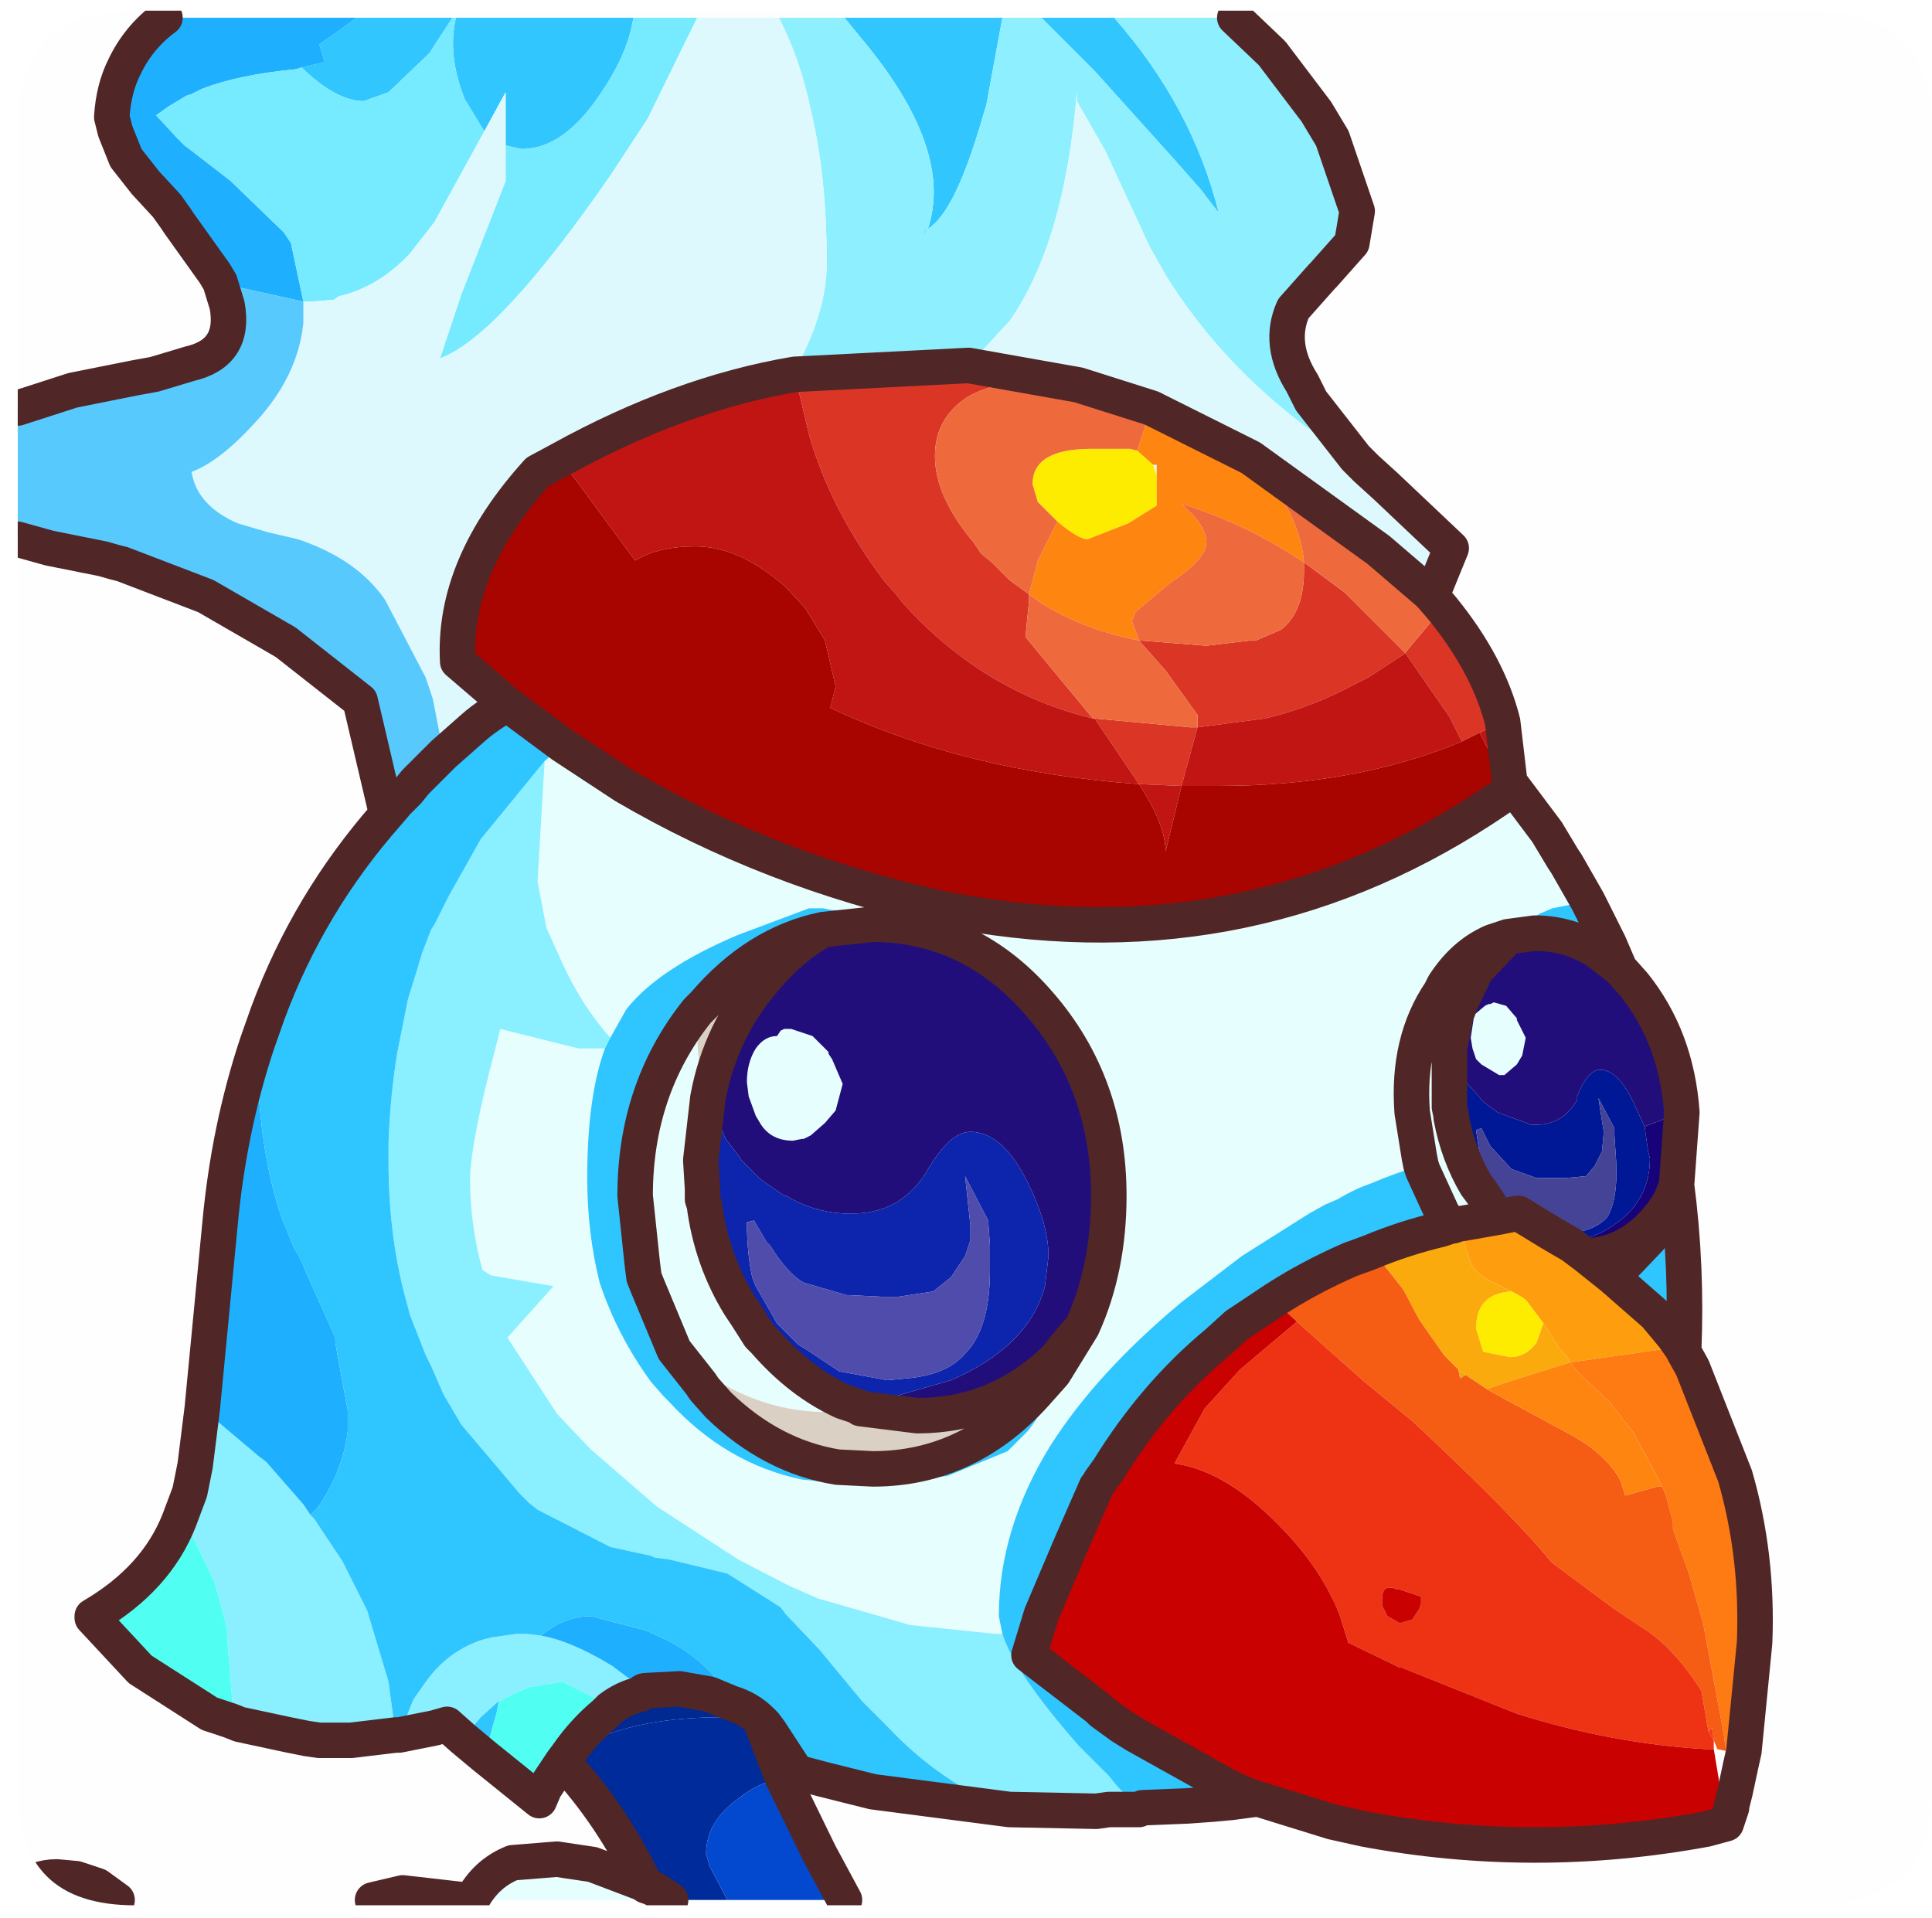 <?xml version="1.0" encoding="UTF-8" standalone="no"?>
<svg xmlns:ffdec="https://www.free-decompiler.com/flash" xmlns:xlink="http://www.w3.org/1999/xlink" ffdec:objectType="frame" height="54.05px" width="54.45px" xmlns="http://www.w3.org/2000/svg">
  <g transform="matrix(1.0, 0.0, 0.0, 1.0, 0.5, 0.3)">
    <clipPath id="clipPath0" transform="matrix(1.0, 0.0, 0.0, 1.0, 0.0, 0.0)">
      <path d="M50.5 0.0 Q53.95 0.0 53.95 3.3 L53.95 50.15 Q53.95 53.4 50.5 53.4 L3.3 53.4 Q0.0 53.4 0.0 50.15 L0.0 3.3 Q0.0 0.0 3.3 0.0 L50.5 0.0" fill="#000000" fill-rule="evenodd" stroke="none"/>
    </clipPath>
    <g clip-path="url(#clipPath0)">
      <use ffdec:characterId="2" height="54.05" transform="matrix(1.0, 0.0, 0.0, 1.0, -0.5, -0.3)" width="49.95" xlink:href="#shape1"/>
    </g>
    <use ffdec:characterId="3" height="53.4" transform="matrix(1.0, 0.0, 0.0, 1.0, 0.0, 0.0)" width="53.95" xlink:href="#shape2"/>
  </g>
  <defs>
    <g id="shape1" transform="matrix(1.0, 0.0, 0.0, 1.0, 0.5, 0.3)">
      <path d="M15.35 20.7 L17.1 21.85 Q21.2 24.25 26.0 25.3 34.4 27.0 41.3 22.5 L42.05 22.0 42.05 21.75 43.1 23.15 43.55 23.9 43.65 24.05 44.25 25.1 43.25 25.3 42.9 25.45 41.55 26.25 Q40.75 26.6 40.2 27.45 L40.1 27.65 Q39.15 29.05 39.3 31.05 L39.5 32.3 39.55 32.55 Q38.85 32.75 38.15 33.05 37.7 33.2 37.2 33.5 L36.85 33.65 36.4 33.9 34.5 35.1 32.8 36.4 Q30.4 38.4 29.1 40.45 27.65 42.8 27.65 45.25 L27.75 45.75 27.55 45.75 25.15 45.5 22.55 44.75 21.75 44.4 20.3 43.65 18.15 42.25 18.0 42.15 16.15 40.55 15.2 39.55 13.8 37.4 15.1 35.95 13.35 35.65 13.1 35.5 Q12.75 34.25 12.75 32.95 L12.75 32.85 Q12.8 31.75 13.45 29.3 L13.6 28.7 15.8 29.25 16.55 29.25 Q16.05 30.6 16.05 32.9 16.05 34.45 16.4 35.85 16.9 37.35 17.85 38.65 L18.2 39.05 18.35 39.2 Q19.95 40.95 22.1 41.4 L22.6 41.45 23.6 41.55 26.2 41.3 27.9 40.6 28.45 40.05 Q29.0 39.4 29.2 38.4 L30.0 37.1 Q30.75 35.45 30.75 33.4 30.75 30.25 28.8 28.0 26.9 25.8 24.2 25.75 L23.05 25.35 22.95 25.35 22.7 25.3 22.3 25.3 20.3 26.05 Q18.05 27.0 17.15 28.15 L16.7 28.95 Q15.9 28.05 15.35 26.85 L14.9 25.85 14.65 24.55 14.85 21.15 15.35 20.7 M44.85 26.3 L45.15 27.0 44.5 26.5 44.85 26.3" fill="#e7ffff" fill-rule="evenodd" stroke="none"/>
      <path d="M20.95 48.25 L21.55 49.8 Q20.85 49.95 20.3 50.4 19.4 51.05 19.4 51.95 L19.5 52.3 20.0 53.25 18.4 53.25 17.95 52.95 17.85 52.9 17.7 52.85 Q16.75 50.85 15.35 49.35 L15.5 49.15 Q15.75 48.95 16.1 48.8 17.55 48.1 19.85 48.1 L20.95 48.25" fill="#002b9b" fill-rule="evenodd" stroke="none"/>
      <path d="M20.95 48.2 L20.95 48.25 19.85 48.1 Q17.55 48.1 16.1 48.8 15.75 48.95 15.5 49.15 15.95 48.5 16.55 48.0 L16.7 47.85 Q17.1 47.55 17.55 47.45 17.6 47.35 17.7 47.35 L18.65 47.3 19.5 47.45 20.1 47.7 Q20.6 47.85 20.95 48.2" fill="#002992" fill-rule="evenodd" stroke="none"/>
      <path d="M21.55 49.8 L22.6 51.95 23.3 53.25 20.0 53.25 19.5 52.3 19.4 51.95 Q19.4 51.05 20.3 50.4 20.85 49.95 21.55 49.8" fill="#0249d1" fill-rule="evenodd" stroke="none"/>
      <path d="M31.6 50.7 L30.75 50.7 30.4 50.75 27.95 50.7 Q26.05 50.0 24.5 48.35 L23.8 47.65 22.6 46.2 21.65 45.2 21.5 45.0 20.0 44.05 18.35 43.65 17.95 43.6 17.85 43.55 16.7 43.3 14.65 42.25 14.4 42.05 14.15 41.8 12.5 39.85 12.0 39.0 11.65 38.2 11.5 37.9 11.05 36.75 11.0 36.55 Q10.45 34.65 10.45 32.45 L10.45 31.9 Q10.5 30.55 10.7 29.35 L11.0 27.85 11.25 27.05 11.4 26.55 11.65 25.9 11.75 25.75 12.15 24.95 13.05 23.35 14.85 21.15 14.65 24.55 14.9 25.85 15.35 26.85 Q15.9 28.05 16.7 28.95 L16.55 29.25 15.8 29.25 13.6 28.7 13.45 29.3 Q12.8 31.75 12.75 32.85 L12.75 32.95 Q12.75 34.25 13.1 35.5 L13.35 35.65 15.1 35.95 13.8 37.4 15.2 39.55 16.15 40.55 18.0 42.15 18.15 42.25 20.3 43.65 21.75 44.4 22.55 44.75 25.15 45.5 27.55 45.75 27.75 45.75 Q28.1 46.85 29.9 48.9 L30.75 49.75 30.95 50.0 31.6 50.7 M18.4 53.25 L17.7 53.25 17.95 52.95 18.4 53.25 M12.55 48.7 L12.1 48.3 11.75 48.4 10.75 48.6 11.15 47.6 11.5 47.1 Q12.15 46.2 13.15 45.9 L13.35 45.85 14.05 45.75 14.3 45.75 14.35 45.75 14.75 45.8 Q15.6 45.95 16.75 46.65 L17.55 47.25 17.7 47.35 Q17.6 47.35 17.55 47.45 17.1 47.55 16.7 47.85 L16.25 47.55 15.35 47.1 14.4 47.25 13.85 47.5 13.6 47.65 13.55 47.65 13.05 48.1 12.55 48.7 M10.65 48.6 L9.4 48.75 9.1 48.75 8.5 48.75 8.15 48.7 7.65 48.6 6.25 48.3 6.0 48.2 6.05 47.7 5.9 45.85 5.9 45.6 5.55 44.3 4.95 43.05 4.55 42.55 4.85 41.75 5.0 41.0 5.2 39.4 6.8 40.75 7.0 40.9 8.05 42.1 8.25 42.4 8.35 42.5 8.95 43.4 9.15 43.7 9.4 44.2 9.85 45.1 10.45 47.1 10.65 48.6" fill="#8bf0ff" fill-rule="evenodd" stroke="none"/>
      <path d="M17.7 53.25 L12.8 53.25 Q13.2 52.5 13.95 52.2 L15.2 52.1 16.2 52.25 17.65 52.8 17.7 52.85 17.85 52.9 17.95 52.95 17.7 53.25 M42.5 28.95 L42.4 29.45 42.25 29.7 41.9 30.0 41.75 30.0 41.25 29.7 41.1 29.55 41.0 29.25 40.95 28.95 41.05 28.3 41.35 28.05 41.45 28.0 41.5 28.0 41.6 27.95 41.95 28.05 42.25 28.4 42.25 28.45 42.5 28.95 M40.35 29.25 L40.35 30.4 40.35 30.9 40.4 31.15 40.4 31.2 Q40.6 32.25 41.1 33.1 L41.25 33.3 41.45 33.6 41.55 33.75 41.75 34.0 40.9 34.15 40.6 34.2 40.45 34.25 40.15 33.9 39.6 32.7 39.55 32.55 39.5 32.3 39.3 31.05 Q39.15 29.05 40.1 27.65 L40.1 28.05 40.15 28.55 40.35 29.25 M19.15 28.2 L19.15 28.8 Q19.15 29.8 19.45 30.65 L19.25 32.4 19.3 33.2 19.3 33.5 19.35 33.65 Q19.55 35.2 20.35 36.5 L20.55 36.8 20.9 37.35 21.05 37.5 Q22.05 38.65 23.25 39.2 L23.7 39.35 23.75 39.4 23.3 39.45 23.25 39.45 23.05 39.45 22.9 39.5 22.85 39.5 Q21.3 39.5 19.95 38.75 L19.4 38.45 19.35 38.4 18.5 37.75 17.75 35.95 17.65 35.7 17.6 35.3 17.4 33.4 Q17.4 30.4 19.15 28.2 M20.8 29.25 Q21.05 28.9 21.4 28.9 L21.5 28.75 21.6 28.7 21.65 28.7 21.8 28.7 22.4 28.9 22.85 29.35 22.85 29.4 22.95 29.55 23.25 30.25 23.05 31.0 22.75 31.35 22.35 31.7 22.15 31.8 22.1 31.8 21.85 31.85 Q21.25 31.85 20.95 31.4 L20.8 31.15 20.6 30.6 20.55 30.2 Q20.55 29.65 20.8 29.25 M10.0 53.25 L10.85 53.05 12.6 53.25 10.0 53.25" fill="#e8ffff" fill-rule="evenodd" stroke="none"/>
      <path d="M15.35 49.35 L14.85 50.1 14.7 50.45 13.15 49.2 13.5 47.95 13.55 47.65 13.6 47.65 13.85 47.5 14.4 47.25 15.35 47.1 16.25 47.55 16.7 47.85 16.55 48.0 Q15.95 48.5 15.5 49.15 L15.35 49.35 M6.0 48.2 L5.4 48.0 3.45 46.75 2.1 45.3 2.1 45.25 Q3.9 44.2 4.55 42.55 L4.95 43.05 5.55 44.3 5.9 45.6 5.9 45.85 6.05 47.7 6.0 48.2 M2.8 53.25 L0.0 53.25 0.0 53.0 Q0.5 52.6 1.1 52.6 L1.65 52.65 2.25 52.85 2.8 53.25" fill="#50fff3" fill-rule="evenodd" stroke="none"/>
      <path d="M9.55 0.2 L12.25 0.2 11.6 1.2 10.45 2.3 9.75 2.55 Q9.0 2.55 8.05 1.65 L8.0 1.6 8.65 1.45 8.5 0.95 9.0 0.6 9.55 0.2 M12.35 0.2 L17.35 0.2 Q17.2 1.2 16.45 2.3 15.4 3.9 14.2 3.9 L13.75 3.8 13.75 2.3 13.15 3.4 12.6 2.5 Q12.1 1.25 12.35 0.2 M23.3 0.2 L27.75 0.2 27.3 2.65 27.15 3.15 Q26.4 5.7 25.65 6.15 26.4 3.9 23.75 0.75 L23.3 0.2 M28.85 0.2 L30.9 0.2 Q33.1 2.7 33.85 5.7 L33.5 5.25 33.35 5.05 32.6 4.2 30.35 1.7 28.85 0.2" fill="#31c8ff" fill-rule="evenodd" stroke="none"/>
      <path d="M5.2 39.4 L5.7 34.2 Q5.95 31.5 6.75 29.1 L6.75 29.2 Q6.75 31.8 7.35 33.75 L7.45 34.05 7.8 34.9 7.9 35.05 8.0 35.25 8.1 35.5 8.95 37.4 8.95 37.55 9.3 39.45 9.3 39.85 9.3 40.05 Q9.15 41.2 8.45 42.2 L8.25 42.4 8.05 42.1 7.0 40.9 6.8 40.75 5.2 39.4 M5.7 7.65 L5.55 7.4 4.55 6.0 4.45 5.85 4.2 5.5 3.6 4.85 3.05 4.15 2.75 3.4 2.65 3.0 Q2.7 2.2 3.0 1.6 3.4 0.75 4.15 0.2 L9.55 0.2 9.0 0.6 8.5 0.95 8.65 1.45 8.0 1.6 7.85 1.65 Q6.25 1.8 5.2 2.2 L4.9 2.35 4.75 2.4 4.25 2.7 3.9 2.95 4.5 3.6 4.7 3.8 4.9 3.95 6.0 4.8 7.5 6.25 7.7 6.55 8.05 8.2 6.0 7.75 5.7 7.65 M17.7 47.35 L17.55 47.25 16.75 46.65 Q15.6 45.95 14.75 45.8 15.4 45.25 16.15 45.25 L17.7 45.65 18.35 45.95 Q19.65 46.65 20.1 47.7 L19.5 47.45 18.65 47.3 17.7 47.35" fill="#1eb1ff" fill-rule="evenodd" stroke="none"/>
      <path d="M12.25 0.2 L12.35 0.2 Q12.1 1.25 12.6 2.5 L13.15 3.4 11.75 5.95 11.05 6.85 Q10.15 7.8 9.05 8.05 L8.9 8.15 8.25 8.2 8.05 8.2 7.7 6.55 7.5 6.25 6.0 4.8 4.9 3.95 4.7 3.8 4.5 3.6 3.9 2.95 4.25 2.7 4.75 2.4 4.9 2.35 5.2 2.2 Q6.25 1.8 7.85 1.65 L8.0 1.6 8.05 1.65 Q9.0 2.55 9.75 2.55 L10.45 2.3 11.6 1.2 12.25 0.2 M17.35 0.2 L19.15 0.2 17.75 3.05 16.7 4.65 Q13.55 9.2 11.9 9.8 L12.5 8.0 13.75 4.8 13.75 3.8 14.2 3.9 Q15.4 3.9 16.45 2.3 17.2 1.2 17.35 0.2 M37.7 12.6 L38.0 12.9 37.65 12.65 37.7 12.6 M25.65 6.15 L25.55 6.4 25.55 6.15 25.65 6.15" fill="#76ebff" fill-rule="evenodd" stroke="none"/>
      <path d="M21.45 0.2 L23.3 0.2 23.75 0.75 Q26.4 3.9 25.65 6.15 26.4 5.7 27.15 3.15 L27.3 2.65 27.75 0.2 28.85 0.2 30.35 1.7 32.6 4.2 33.35 5.05 33.5 5.25 33.85 5.7 Q33.1 2.7 30.9 0.2 L34.3 0.2 35.35 1.2 36.6 2.85 37.05 3.6 37.75 5.65 37.6 6.55 36.8 7.45 36.75 7.5 35.95 8.4 Q35.5 9.4 36.2 10.5 L36.45 11.0 37.7 12.6 37.65 12.65 37.6 12.65 36.4 11.8 Q33.9 9.95 32.35 7.45 L31.9 6.65 30.65 3.95 29.85 2.55 29.85 2.3 Q29.5 6.55 27.95 8.75 L26.8 10.0 21.9 10.25 22.1 9.75 Q22.8 8.35 22.8 7.1 22.8 4.65 22.35 2.8 22.05 1.35 21.45 0.2 M25.65 6.15 L25.55 6.15 25.55 6.4 25.65 6.15" fill="#8ff0ff" fill-rule="evenodd" stroke="none"/>
      <path d="M15.3 12.65 L14.65 13.0 Q12.25 15.65 12.4 18.35 L13.8 19.55 Q13.25 19.85 12.85 20.2 L12.0 20.95 11.7 19.4 11.5 18.8 10.35 16.6 Q9.55 15.45 7.9 14.9 L7.05 14.7 6.2 14.45 Q5.05 13.95 4.9 13.0 5.7 12.7 6.7 11.6 7.9 10.3 8.05 8.8 L8.05 8.35 8.05 8.2 8.25 8.2 8.9 8.15 9.05 8.05 Q10.15 7.8 11.05 6.85 L11.75 5.95 13.15 3.4 13.75 2.3 13.75 3.8 13.75 4.8 12.5 8.0 11.9 9.8 Q13.55 9.2 16.7 4.65 L17.75 3.05 19.15 0.2 21.45 0.2 Q22.05 1.35 22.35 2.8 22.8 4.65 22.8 7.1 22.8 8.35 22.1 9.75 L21.9 10.25 Q18.65 10.8 15.3 12.65 M38.0 12.9 L38.55 13.4 40.4 15.15 39.85 16.5 39.75 16.4 38.35 15.2 34.75 12.6 32.35 11.4 31.95 11.2 29.9 10.55 26.8 10.0 27.95 8.75 Q29.5 6.55 29.85 2.3 L29.85 2.55 30.65 3.95 31.9 6.65 32.35 7.45 Q33.9 9.95 36.4 11.8 L37.6 12.65 37.65 12.65 38.0 12.9 M32.0 12.8 L32.1 12.8 32.1 13.1 32.0 12.8" fill="#defafe" fill-rule="evenodd" stroke="none"/>
      <path d="M10.4 22.65 L9.65 19.45 7.55 17.8 5.3 16.5 2.95 15.6 2.75 15.55 2.4 15.45 0.9 15.15 0.0 14.9 0.0 11.2 1.55 10.7 3.3 10.35 3.85 10.25 4.85 9.95 Q6.15 9.65 5.9 8.3 L5.7 7.65 6.0 7.75 8.05 8.2 8.05 8.35 8.05 8.8 Q7.9 10.3 6.7 11.6 5.7 12.7 4.9 13.0 5.05 13.95 6.2 14.45 L7.05 14.7 7.9 14.9 Q9.55 15.45 10.35 16.6 L11.5 18.8 11.7 19.4 12.0 20.95 11.2 21.75 11.0 22.0 10.8 22.2 10.7 22.3 10.4 22.65" fill="#58cafe" fill-rule="evenodd" stroke="none"/>
      <path d="M13.8 19.55 L15.35 20.7 14.85 21.15 13.05 23.35 12.15 24.95 11.75 25.75 11.65 25.9 11.4 26.55 11.25 27.05 11.0 27.85 10.7 29.35 Q10.5 30.55 10.45 31.9 L10.45 32.45 Q10.45 34.65 11.0 36.55 L11.05 36.75 11.5 37.9 11.65 38.2 12.0 39.0 12.5 39.85 14.15 41.8 14.4 42.05 14.65 42.25 16.7 43.3 17.85 43.55 17.95 43.6 18.35 43.65 20.0 44.05 21.5 45.0 21.65 45.2 22.6 46.2 23.8 47.65 24.5 48.35 Q26.05 50.0 27.95 50.7 L24.1 50.2 22.7 49.85 21.95 49.65 21.2 48.5 21.05 48.3 20.95 48.2 Q20.6 47.85 20.1 47.7 19.65 46.65 18.35 45.95 L17.7 45.65 16.15 45.25 Q15.4 45.25 14.75 45.8 L14.35 45.75 14.3 45.75 14.05 45.75 13.35 45.85 13.15 45.9 Q12.15 46.2 11.5 47.1 L11.15 47.6 10.75 48.6 10.65 48.6 10.45 47.1 9.85 45.1 9.4 44.2 9.15 43.7 8.95 43.4 8.35 42.5 8.25 42.4 8.45 42.2 Q9.15 41.2 9.3 40.05 L9.3 39.85 9.3 39.45 8.95 37.55 8.95 37.4 8.1 35.5 8.0 35.25 7.9 35.05 7.8 34.9 7.45 34.05 7.35 33.75 Q6.75 31.8 6.75 29.2 L6.75 29.1 7.05 28.25 Q8.2 25.15 10.4 22.65 L10.7 22.3 10.8 22.2 11.0 22.0 11.2 21.75 12.0 20.95 12.85 20.2 Q13.25 19.85 13.8 19.55 M44.25 25.1 L44.85 26.3 44.5 26.5 Q43.7 26.0 42.75 26.0 L42.0 26.1 41.55 26.25 42.9 25.45 43.25 25.3 44.25 25.1 M46.75 33.1 Q47.05 35.4 46.95 37.8 L46.9 37.7 46.65 37.35 46.15 36.75 44.95 35.7 46.0 34.6 46.6 33.5 46.75 33.1 M34.95 50.4 L34.2 50.5 33.65 50.55 32.95 50.6 31.7 50.65 31.6 50.7 30.95 50.0 30.75 49.75 29.9 48.9 Q28.1 46.85 27.75 45.75 L27.65 45.25 Q27.65 42.8 29.1 40.45 30.4 38.4 32.8 36.4 L34.5 35.1 36.4 33.9 36.85 33.65 37.2 33.5 Q37.7 33.2 38.15 33.05 38.85 32.75 39.55 32.55 L39.6 32.7 40.15 33.9 40.4 34.25 40.1 34.35 Q39.05 34.6 38.1 35.0 L37.55 35.2 Q36.4 35.7 35.4 36.35 L34.35 37.05 33.8 37.55 Q32.05 39.0 30.75 41.1 L30.5 41.45 30.4 41.6 29.7 43.2 28.85 45.2 28.5 46.35 30.45 47.85 30.55 47.95 31.1 48.35 31.5 48.6 34.1 50.05 34.65 50.3 34.95 50.4 M13.15 49.2 L12.55 48.7 13.05 48.1 13.55 47.65 13.5 47.95 13.15 49.2 M19.15 28.2 Q17.4 30.4 17.4 33.4 L17.6 35.3 17.65 35.7 17.75 35.95 18.5 37.75 19.25 38.7 19.35 38.85 19.75 39.3 Q21.25 40.75 23.1 41.05 L24.1 41.1 Q26.85 41.1 28.8 38.85 L29.2 38.4 Q29.0 39.4 28.45 40.05 L27.9 40.6 26.2 41.3 23.6 41.55 22.6 41.45 22.1 41.4 Q19.95 40.95 18.35 39.2 L18.2 39.05 17.85 38.65 Q16.9 37.35 16.4 35.85 16.05 34.45 16.05 32.9 16.05 30.6 16.55 29.25 L16.7 28.95 17.15 28.15 Q18.05 27.0 20.3 26.05 L22.3 25.3 22.7 25.3 22.95 25.35 23.05 25.35 24.2 25.75 24.1 25.75 22.7 25.9 Q20.8 26.3 19.35 28.0 L19.15 28.2" fill="#2fc6ff" fill-rule="evenodd" stroke="none"/>
      <path d="M42.0 26.1 L41.1 27.05 40.6 28.1 40.6 28.15 40.55 28.2 40.35 29.25 40.15 28.55 40.1 28.05 40.1 27.65 40.2 27.45 Q40.75 26.6 41.55 26.25 L42.0 26.1 M40.15 33.9 L40.45 34.25 40.4 34.25 40.15 33.9 M44.95 35.7 L44.2 35.1 Q45.55 35.05 46.45 33.75 L46.6 33.5 46.0 34.6 44.95 35.7 M19.45 30.65 Q19.15 29.8 19.15 28.8 L19.15 28.2 19.35 28.0 Q20.8 26.3 22.7 25.9 21.8 26.4 21.05 27.3 19.8 28.75 19.45 30.65 M18.5 37.75 L19.35 38.4 19.4 38.45 19.95 38.75 Q21.3 39.5 22.85 39.5 L22.9 39.5 23.05 39.45 23.25 39.45 23.3 39.45 23.75 39.4 25.35 39.6 Q27.6 39.6 29.25 38.0 L29.65 37.5 30.0 37.1 29.2 38.4 28.8 38.85 Q26.85 41.1 24.1 41.1 L23.1 41.05 Q21.25 40.75 19.75 39.3 L19.35 38.85 19.25 38.7 18.5 37.75" fill="#dbd2c5" fill-rule="evenodd" stroke="none"/>
      <path d="M45.15 27.0 L45.55 27.45 Q46.75 28.95 46.9 31.05 L45.85 31.45 45.55 30.8 Q45.1 29.85 44.6 29.85 44.25 29.85 43.95 30.6 L43.95 30.7 Q43.55 31.4 42.8 31.4 L42.65 31.4 41.7 31.05 41.3 30.75 41.0 30.4 40.9 30.3 40.7 30.0 40.35 29.25 40.55 28.2 40.6 28.15 40.6 28.1 41.1 27.05 42.0 26.1 42.75 26.0 Q43.7 26.0 44.5 26.5 L45.15 27.0 M42.5 28.95 L42.25 28.45 42.25 28.4 41.95 28.05 41.6 27.95 41.5 28.0 41.45 28.0 41.35 28.05 41.05 28.3 40.95 28.95 41.0 29.25 41.1 29.55 41.25 29.7 41.75 30.0 41.9 30.0 42.25 29.7 42.4 29.45 42.5 28.95 M23.75 39.4 L23.7 39.35 26.3 38.6 Q28.5 37.65 28.95 35.95 L29.05 35.1 Q29.05 34.2 28.45 33.0 27.75 31.6 26.85 31.6 26.25 31.6 25.6 32.75 24.9 33.85 23.65 33.9 L23.55 33.9 23.25 33.9 Q22.4 33.85 21.65 33.4 L21.6 33.4 20.95 32.95 20.4 32.4 20.3 32.25 19.95 31.8 19.45 30.65 Q19.8 28.75 21.05 27.3 21.8 26.4 22.7 25.9 L24.1 25.75 24.2 25.75 Q26.9 25.8 28.8 28.0 30.75 30.25 30.75 33.4 30.75 35.45 30.0 37.1 L29.65 37.5 29.25 38.0 Q27.6 39.6 25.35 39.6 L23.75 39.4 M20.8 29.25 Q20.55 29.65 20.55 30.2 L20.6 30.6 20.8 31.15 20.95 31.4 Q21.25 31.85 21.85 31.85 L22.1 31.8 22.15 31.8 22.35 31.7 22.75 31.35 23.05 31.0 23.25 30.25 22.95 29.55 22.85 29.4 22.85 29.35 22.4 28.9 21.8 28.7 21.65 28.7 21.6 28.7 21.5 28.75 21.4 28.9 Q21.05 28.9 20.8 29.25" fill="#220e7a" fill-rule="evenodd" stroke="none"/>
      <path d="M23.7 39.35 L23.25 39.2 Q22.05 38.65 21.05 37.5 L20.9 37.35 20.55 36.8 20.35 36.5 Q19.55 35.2 19.35 33.65 L19.3 33.5 19.3 33.2 19.25 32.4 19.45 30.65 19.95 31.8 20.3 32.25 20.4 32.4 20.95 32.95 21.6 33.4 21.65 33.4 Q22.4 33.85 23.25 33.9 L23.55 33.9 23.65 33.9 Q24.9 33.85 25.6 32.75 26.25 31.6 26.85 31.6 27.75 31.6 28.45 33.0 29.05 34.2 29.05 35.1 L28.95 35.95 Q28.5 37.65 26.3 38.6 L23.7 39.35 M20.8 35.95 L21.4 37.0 22.0 37.6 22.25 37.75 23.15 38.35 24.5 38.6 25.05 38.55 Q26.2 38.45 26.7 37.85 27.4 37.15 27.4 35.5 L27.4 34.8 27.35 34.1 26.7 32.85 26.85 34.25 26.85 34.65 26.7 35.1 26.3 35.7 25.8 36.1 24.8 36.25 24.4 36.25 23.35 36.2 22.15 35.85 Q21.7 35.6 21.2 34.8 L21.1 34.7 20.75 34.1 20.55 34.15 Q20.55 35.0 20.7 35.7 L20.8 35.95" fill="#0c25ad" fill-rule="evenodd" stroke="none"/>
      <path d="M20.8 35.95 L20.7 35.7 Q20.55 35.0 20.55 34.15 L20.75 34.1 21.1 34.7 21.2 34.8 Q21.7 35.6 22.15 35.85 L23.35 36.2 24.4 36.25 24.8 36.25 25.8 36.1 26.3 35.7 26.7 35.1 26.85 34.65 26.85 34.25 26.7 32.85 27.35 34.1 27.4 34.8 27.4 35.5 Q27.4 37.15 26.7 37.85 26.2 38.45 25.05 38.55 L24.5 38.6 23.15 38.35 22.25 37.75 22.0 37.6 21.4 37.0 20.8 35.95" fill="#4f4cad" fill-rule="evenodd" stroke="none"/>
      <path d="M40.35 29.25 L40.7 30.0 40.9 30.3 41.0 30.4 41.3 30.75 41.7 31.05 42.65 31.4 42.8 31.4 Q43.55 31.4 43.95 30.7 L43.95 30.6 Q44.25 29.85 44.6 29.85 45.1 29.85 45.55 30.8 L45.85 31.45 45.95 32.15 46.0 32.35 Q46.0 33.75 44.6 34.45 L43.8 34.8 43.2 34.45 43.55 34.45 43.85 34.45 Q44.5 34.35 44.8 34.0 45.1 33.5 45.05 32.45 L45.0 31.7 45.0 31.5 44.55 30.65 44.65 31.3 44.7 31.6 44.65 32.15 44.45 32.55 44.2 32.85 43.65 32.9 43.4 32.9 42.8 32.9 42.1 32.65 41.5 32.0 41.45 31.9 41.25 31.5 41.1 31.55 41.25 32.55 41.35 32.75 41.7 33.4 41.75 33.4 42.1 33.8 42.25 33.9 41.75 34.0 41.55 33.75 41.45 33.6 41.25 33.3 41.1 33.1 Q40.6 32.25 40.4 31.2 L40.4 31.15 40.35 30.9 40.35 30.4 40.35 29.25" fill="#001897" fill-rule="evenodd" stroke="none"/>
      <path d="M42.25 33.9 L42.1 33.8 41.75 33.4 41.7 33.4 41.35 32.75 41.25 32.55 41.1 31.55 41.25 31.5 41.45 31.9 41.5 32.0 42.1 32.65 42.8 32.9 43.4 32.9 43.65 32.9 44.2 32.85 44.45 32.55 44.65 32.15 44.7 31.6 44.65 31.3 44.55 30.65 45.0 31.5 45.0 31.7 45.05 32.45 Q45.1 33.5 44.8 34.0 44.5 34.35 43.85 34.45 L43.55 34.45 43.2 34.45 42.3 33.9 42.25 33.9" fill="#454397" fill-rule="evenodd" stroke="none"/>
      <path d="M46.9 31.05 L46.75 33.1 46.6 33.5 46.45 33.75 Q45.55 35.05 44.2 35.1 L43.8 34.8 44.6 34.45 Q46.0 33.75 46.0 32.35 L45.95 32.15 45.85 31.45 46.9 31.05" fill="#18027a" fill-rule="evenodd" stroke="none"/>
      <path d="M43.2 34.45 L43.8 34.8 44.2 35.1 44.95 35.7 46.15 36.75 46.65 37.35 46.9 37.7 46.55 37.7 43.75 38.1 43.7 38.0 43.45 37.7 43.0 37.0 42.55 36.4 Q42.5 36.3 42.1 36.1 L41.7 35.9 Q41.0 35.6 40.9 35.15 L40.8 34.85 40.65 34.35 40.6 34.2 40.9 34.15 41.75 34.0 42.25 33.9 42.3 33.9 43.2 34.45" fill="#ff9f0e" fill-rule="evenodd" stroke="none"/>
      <path d="M42.1 36.1 Q42.5 36.3 42.55 36.4 L43.0 37.0 42.8 37.55 Q42.5 37.95 42.05 37.95 L41.3 37.8 41.1 37.15 Q41.1 36.15 42.1 36.1 M31.55 12.4 L32.0 12.8 32.1 13.1 32.1 13.95 31.3 14.45 30.15 14.9 Q29.9 14.9 29.3 14.4 L28.8 13.9 28.75 13.85 28.6 13.35 Q28.6 12.35 30.25 12.35 L31.35 12.35 31.55 12.4" fill="#ffed00" fill-rule="evenodd" stroke="none"/>
      <path d="M40.45 34.25 L40.6 34.2 40.65 34.35 40.8 34.85 40.9 35.15 Q41.0 35.6 41.7 35.9 L42.1 36.1 Q41.1 36.15 41.1 37.15 L41.3 37.8 42.05 37.95 Q42.5 37.95 42.8 37.55 L43.0 37.0 43.45 37.7 43.7 38.0 43.75 38.1 42.3 38.55 41.4 38.85 40.8 38.45 40.6 38.3 40.2 37.9 39.5 36.9 39.05 36.05 38.5 35.35 38.1 35.0 Q39.05 34.6 40.1 34.35 L40.4 34.25 40.45 34.25" fill="#fcab0d" fill-rule="evenodd" stroke="none"/>
      <path d="M46.95 37.8 L47.2 38.25 48.4 41.3 Q49.05 43.55 48.95 46.0 L48.65 49.05 48.4 49.05 48.15 49.05 48.05 48.4 47.5 45.45 47.1 44.05 46.65 42.8 46.65 42.6 46.45 41.85 46.35 41.6 45.55 40.1 44.85 39.2 43.95 38.35 43.75 38.1 46.55 37.7 46.9 37.7 46.95 37.8" fill="#ff7a12" fill-rule="evenodd" stroke="none"/>
      <path d="M46.35 41.6 L46.45 41.85 46.65 42.6 46.65 42.8 47.1 44.05 47.5 45.45 48.05 48.4 48.15 49.05 47.9 49.0 47.8 48.75 47.75 48.4 47.65 48.5 47.45 47.35 Q46.65 46.1 45.75 45.55 L45.0 45.05 43.25 43.75 43.2 43.7 Q42.1 42.35 39.3 39.75 L37.9 38.6 36.05 36.95 35.4 36.35 Q36.4 35.7 37.55 35.2 L38.1 35.0 38.5 35.35 39.05 36.05 39.5 36.9 40.2 37.9 40.6 38.3 40.65 38.55 40.8 38.45 41.4 38.85 41.85 39.1 43.7 40.1 Q44.65 40.6 45.1 41.3 L45.2 41.5 45.3 41.85 46.2 41.6 46.35 41.6" fill="#f65c14" fill-rule="evenodd" stroke="none"/>
      <path d="M46.35 41.6 L46.2 41.6 45.3 41.85 45.2 41.5 45.1 41.3 Q44.65 40.6 43.7 40.1 L41.85 39.1 41.4 38.85 42.3 38.55 43.75 38.1 43.95 38.35 44.85 39.2 45.55 40.1 46.35 41.6 M31.95 11.2 L32.35 11.4 34.75 12.6 35.1 13.0 Q36.15 14.3 36.25 15.55 34.6 14.45 32.8 13.9 L32.95 14.05 Q33.5 14.55 33.5 15.0 33.5 15.45 32.45 16.15 L31.5 16.95 31.4 17.2 31.6 17.75 Q30.05 17.45 28.85 16.7 L28.5 16.45 28.75 15.5 29.3 14.4 Q29.9 14.9 30.15 14.9 L31.3 14.45 32.1 13.95 32.1 13.1 32.1 12.8 32.0 12.8 31.55 12.4 31.95 11.2" fill="#ff8610" fill-rule="evenodd" stroke="none"/>
      <path d="M36.05 36.95 L37.9 38.6 39.3 39.75 Q42.1 42.35 43.2 43.7 L43.25 43.75 45.0 45.05 45.75 45.55 Q46.65 46.1 47.45 47.35 L47.65 48.5 47.8 48.75 47.8 49.0 47.7 49.0 47.6 49.0 Q44.95 48.85 42.25 48.0 L39.0 46.7 38.95 46.7 37.5 46.0 37.25 45.2 Q36.75 43.95 35.7 42.85 34.1 41.15 32.6 40.95 L33.45 39.4 34.45 38.3 36.05 36.95 M38.75 44.45 L38.6 44.45 Q38.45 44.5 38.45 44.8 L38.45 44.95 38.6 45.25 38.95 45.45 39.3 45.35 39.5 45.05 39.55 44.9 39.55 44.7 38.95 44.5 38.9 44.5 38.75 44.45" fill="#ef3214" fill-rule="evenodd" stroke="none"/>
      <path d="M48.15 51.1 L47.6 51.25 Q42.75 52.15 37.95 51.25 L37.05 51.05 34.95 50.4 34.65 50.3 34.1 50.05 31.5 48.6 31.1 48.35 30.55 47.95 30.45 47.85 28.5 46.35 28.85 45.2 29.7 43.2 30.4 41.6 30.5 41.45 30.75 41.1 Q32.05 39.0 33.8 37.55 L34.35 37.05 35.4 36.35 36.05 36.95 34.45 38.3 33.45 39.4 32.6 40.95 Q34.1 41.15 35.7 42.85 36.75 43.95 37.25 45.2 L37.5 46.0 38.95 46.7 39.0 46.7 42.25 48.0 Q44.95 48.85 47.6 49.0 L47.7 49.0 47.8 49.0 48.15 51.1 M38.75 44.45 L38.9 44.5 38.95 44.5 39.55 44.7 39.55 44.9 39.5 45.05 39.3 45.35 38.95 45.45 38.6 45.25 38.45 44.95 38.45 44.8 Q38.45 44.5 38.6 44.45 L38.75 44.45" fill="#cb0101" fill-rule="evenodd" stroke="none"/>
      <path d="M47.65 48.5 L47.75 48.4 47.8 48.75 47.65 48.5" fill="#ff3515" fill-rule="evenodd" stroke="none"/>
      <path d="M40.8 38.45 L40.65 38.55 40.6 38.3 40.8 38.45" fill="#f5a60d" fill-rule="evenodd" stroke="none"/>
      <path d="M41.2 20.35 L41.0 20.45 40.7 20.6 40.35 19.9 39.1 18.1 40.15 16.85 Q41.45 18.45 41.85 20.05 L41.2 20.35 M26.8 10.0 L29.9 10.55 28.75 10.45 Q27.5 10.45 26.75 10.9 25.85 11.5 25.85 12.55 25.85 13.7 26.95 15.0 L27.15 15.3 27.45 15.55 27.95 16.05 28.5 16.45 28.5 16.65 28.4 17.65 30.3 19.95 Q27.2 19.2 24.95 16.7 L24.75 16.45 24.4 16.05 Q22.9 14.05 22.3 11.95 L21.9 10.25 26.8 10.0 M30.35 19.95 L33.05 20.2 33.25 20.2 33.25 19.85 32.35 18.6 31.6 17.75 33.5 17.9 34.75 17.75 34.9 17.75 35.6 17.45 Q36.25 16.95 36.25 15.8 L36.25 15.55 37.4 16.4 39.1 18.1 39.05 18.15 38.05 18.8 37.75 18.95 Q36.45 19.65 35.15 19.95 L33.25 20.2 32.8 21.85 31.6 21.8 30.35 19.95" fill="#db3525" fill-rule="evenodd" stroke="none"/>
      <path d="M41.2 20.35 L41.85 20.05 42.05 21.75 42.05 22.0 41.2 20.35 M39.1 18.1 L40.35 19.9 40.7 20.6 Q37.7 21.85 33.85 21.85 L32.95 21.85 32.8 21.85 32.35 23.7 Q32.35 22.95 31.6 21.8 26.7 21.45 22.9 19.65 L23.05 19.05 22.75 17.75 22.2 16.85 21.65 16.25 Q20.35 15.1 19.1 15.1 18.05 15.1 17.4 15.5 L15.3 12.65 Q18.65 10.8 21.9 10.25 L22.3 11.95 Q22.9 14.05 24.4 16.05 L24.75 16.45 24.95 16.7 Q27.2 19.2 30.3 19.95 L30.35 19.95 31.6 21.8 32.8 21.85 33.25 20.2 35.15 19.95 Q36.45 19.65 37.75 18.95 L38.05 18.8 39.05 18.15 39.1 18.1" fill="#c11513" fill-rule="evenodd" stroke="none"/>
      <path d="M40.7 20.6 L41.0 20.45 41.2 20.35 42.05 22.0 41.3 22.5 Q34.4 27.0 26.0 25.3 21.2 24.25 17.1 21.85 L15.35 20.7 13.8 19.55 12.4 18.35 Q12.25 15.65 14.65 13.0 L15.3 12.65 17.4 15.5 Q18.05 15.1 19.1 15.1 20.35 15.1 21.65 16.25 L22.2 16.85 22.75 17.75 23.05 19.05 22.9 19.65 Q26.7 21.45 31.6 21.8 32.35 22.95 32.35 23.7 L32.8 21.85 32.95 21.85 33.85 21.85 Q37.7 21.85 40.7 20.6" fill="#a90400" fill-rule="evenodd" stroke="none"/>
      <path d="M40.15 16.85 L39.1 18.1 37.4 16.4 36.25 15.55 36.25 15.8 Q36.25 16.95 35.6 17.45 L34.9 17.75 34.75 17.75 33.5 17.9 31.6 17.75 32.35 18.6 33.25 19.85 33.25 20.2 33.05 20.2 30.35 19.95 30.3 19.95 28.4 17.65 28.5 16.65 28.5 16.45 27.95 16.05 27.45 15.55 27.15 15.3 26.95 15.0 Q25.85 13.7 25.85 12.55 25.85 11.5 26.75 10.9 27.5 10.45 28.75 10.45 L29.9 10.55 31.95 11.2 31.55 12.4 31.35 12.35 30.25 12.35 Q28.6 12.35 28.6 13.35 L28.75 13.85 28.8 13.9 29.3 14.4 28.75 15.5 28.5 16.45 28.85 16.7 Q30.05 17.45 31.6 17.75 L31.4 17.2 31.5 16.95 32.45 16.15 Q33.5 15.45 33.5 15.0 33.5 14.55 32.95 14.05 L32.8 13.9 Q34.6 14.45 36.25 15.55 36.15 14.3 35.1 13.0 L34.75 12.6 38.35 15.2 39.75 16.4 39.85 16.5 40.15 16.85" fill="#ef6a3d" fill-rule="evenodd" stroke="none"/>
      <path d="M41.85 20.05 Q41.45 18.45 40.15 16.85 L39.85 16.5 40.4 15.15 38.55 13.4 38.0 12.9 37.7 12.6 36.45 11.0 36.2 10.5 Q35.5 9.4 35.95 8.4 L36.75 7.5 36.8 7.45 37.6 6.55 37.75 5.65 37.05 3.6 36.6 2.85 35.35 1.2 34.3 0.2 M15.3 12.65 L14.65 13.0 Q12.25 15.65 12.4 18.35 L13.8 19.55 15.35 20.7 17.1 21.85 Q21.2 24.25 26.0 25.3 34.4 27.0 41.3 22.5 L42.05 22.0 42.05 21.75 41.85 20.05 M42.05 21.75 L43.1 23.15 43.55 23.9 43.65 24.05 44.25 25.1 44.85 26.3 45.15 27.0 45.55 27.45 Q46.75 28.95 46.9 31.05 L46.75 33.1 Q47.05 35.4 46.95 37.8 L47.2 38.25 48.4 41.3 Q49.05 43.55 48.95 46.0 L48.65 49.05 48.55 49.5 48.4 50.2 48.3 50.6 48.3 50.65 48.2 50.95 48.15 51.1 47.6 51.25 Q42.75 52.15 37.95 51.25 L37.05 51.05 34.95 50.4 34.2 50.5 33.65 50.55 32.95 50.6 31.7 50.65 31.6 50.7 30.75 50.7 30.4 50.75 27.95 50.7 24.1 50.2 22.7 49.85 21.95 49.65 21.2 48.5 21.05 48.3 20.95 48.2 20.95 48.25 21.55 49.8 22.6 51.95 23.3 53.25 M12.8 53.25 Q13.2 52.5 13.95 52.2 L15.2 52.1 16.2 52.25 17.65 52.8 17.7 52.85 Q16.75 50.85 15.35 49.35 L14.85 50.1 14.7 50.45 13.15 49.2 12.55 48.7 12.1 48.3 11.75 48.4 10.75 48.6 10.65 48.6 9.4 48.75 9.1 48.75 8.5 48.75 8.15 48.7 7.65 48.6 6.25 48.3 6.0 48.2 5.4 48.0 3.45 46.75 2.1 45.3 2.1 45.25 Q3.9 44.2 4.55 42.55 L4.85 41.75 5.0 41.0 5.2 39.4 5.7 34.2 Q5.95 31.5 6.75 29.1 L7.05 28.25 Q8.2 25.15 10.4 22.65 L9.65 19.45 7.55 17.8 5.3 16.5 2.95 15.6 2.75 15.55 2.4 15.45 0.9 15.15 0.0 14.9 M0.0 11.2 L1.55 10.7 3.3 10.35 3.85 10.25 4.85 9.95 Q6.15 9.65 5.9 8.3 L5.7 7.65 5.55 7.4 4.55 6.0 4.45 5.85 4.2 5.5 3.6 4.85 3.05 4.15 2.75 3.4 2.65 3.0 Q2.7 2.2 3.0 1.6 3.4 0.75 4.15 0.2 M45.15 27.0 L44.5 26.5 Q43.7 26.0 42.75 26.0 L42.0 26.1 41.1 27.05 40.6 28.1 40.6 28.15 40.55 28.2 40.35 29.25 40.35 30.4 40.35 30.9 40.4 31.15 40.4 31.2 Q40.6 32.25 41.1 33.1 L41.25 33.3 41.45 33.6 41.55 33.75 41.75 34.0 42.25 33.9 42.3 33.9 43.2 34.45 43.8 34.8 44.2 35.1 44.95 35.7 46.0 34.6 46.6 33.5 46.75 33.1 M41.55 26.25 L42.0 26.1 M40.1 27.65 Q39.15 29.05 39.3 31.05 L39.5 32.3 39.55 32.55 39.6 32.7 40.15 33.9 40.4 34.25 40.45 34.25 40.6 34.2 40.9 34.15 41.75 34.0 M46.9 37.7 L46.65 37.35 46.15 36.75 44.95 35.7 M46.6 33.5 L46.45 33.75 Q45.55 35.05 44.2 35.1 M46.9 37.7 L46.95 37.8 M38.1 35.0 L37.55 35.2 Q36.4 35.7 35.4 36.35 L34.35 37.05 33.8 37.55 Q32.05 39.0 30.75 41.1 L30.5 41.45 M31.95 11.2 L32.35 11.4 34.75 12.6 38.35 15.2 39.75 16.4 39.85 16.5 M26.8 10.0 L29.9 10.55 31.95 11.2 M21.9 10.25 Q18.65 10.8 15.3 12.65 M21.9 10.25 L26.8 10.0 M12.0 20.95 L12.85 20.2 Q13.25 19.85 13.8 19.55 M10.4 22.65 L10.7 22.3 10.8 22.2 11.0 22.0 11.2 21.75 12.0 20.95 M19.15 28.2 Q17.4 30.4 17.4 33.4 L17.6 35.3 17.65 35.7 17.75 35.95 18.5 37.75 19.25 38.7 19.35 38.85 19.75 39.3 Q21.25 40.75 23.1 41.05 L24.1 41.1 Q26.85 41.1 28.8 38.85 L29.2 38.4 30.0 37.1 Q30.75 35.45 30.75 33.4 30.75 30.25 28.8 28.0 26.9 25.8 24.2 25.75 L24.1 25.75 22.7 25.9 Q20.8 26.3 19.35 28.0 L19.15 28.2 M23.75 39.4 L23.7 39.35 23.25 39.2 Q22.05 38.65 21.05 37.5 L20.9 37.35 20.55 36.8 20.35 36.5 Q19.55 35.2 19.35 33.65 L19.3 33.5 19.3 33.2 19.25 32.4 19.45 30.65 Q19.8 28.75 21.05 27.3 21.8 26.4 22.7 25.9 M16.7 47.85 Q17.1 47.55 17.55 47.45 17.6 47.35 17.7 47.35 L18.65 47.3 19.5 47.45 20.1 47.7 Q20.6 47.85 20.95 48.2 M15.5 49.15 L15.35 49.35 M16.7 47.85 L16.55 48.0 Q15.95 48.5 15.5 49.15 M41.55 26.25 Q40.75 26.6 40.2 27.45 L40.1 27.65 M38.1 35.0 Q39.05 34.6 40.1 34.35 L40.4 34.25 M23.75 39.4 L25.35 39.6 Q27.6 39.6 29.25 38.0 L29.65 37.5 30.0 37.1 M34.95 50.4 L34.65 50.3 34.1 50.05 31.5 48.6 31.1 48.35 30.55 47.95 30.45 47.85 28.5 46.35 28.85 45.2 29.7 43.2 30.4 41.6 M17.7 52.85 L17.85 52.9 17.95 52.95 18.4 53.25 M10.0 53.25 L10.85 53.05 12.6 53.25 M2.8 53.25 L2.25 52.85 1.65 52.65 1.1 52.6 Q0.5 52.6 0.0 53.0" fill="none" stroke="#502627" stroke-linecap="round" stroke-linejoin="round" stroke-width="1.0"/>
    </g>
    <g id="shape2" transform="matrix(1.0, 0.0, 0.0, 1.0, 0.0, 0.0)">
      <path d="M50.5 0.0 Q53.95 0.0 53.95 3.3 L53.95 50.15 Q53.95 53.4 50.5 53.4 L3.3 53.4 Q0.0 53.4 0.0 50.15 L0.0 3.3 Q0.0 0.0 3.3 0.0 L50.5 0.0" fill="#000000" fill-opacity="0.004" fill-rule="evenodd" stroke="none"/>
    </g>
  </defs>
</svg>
